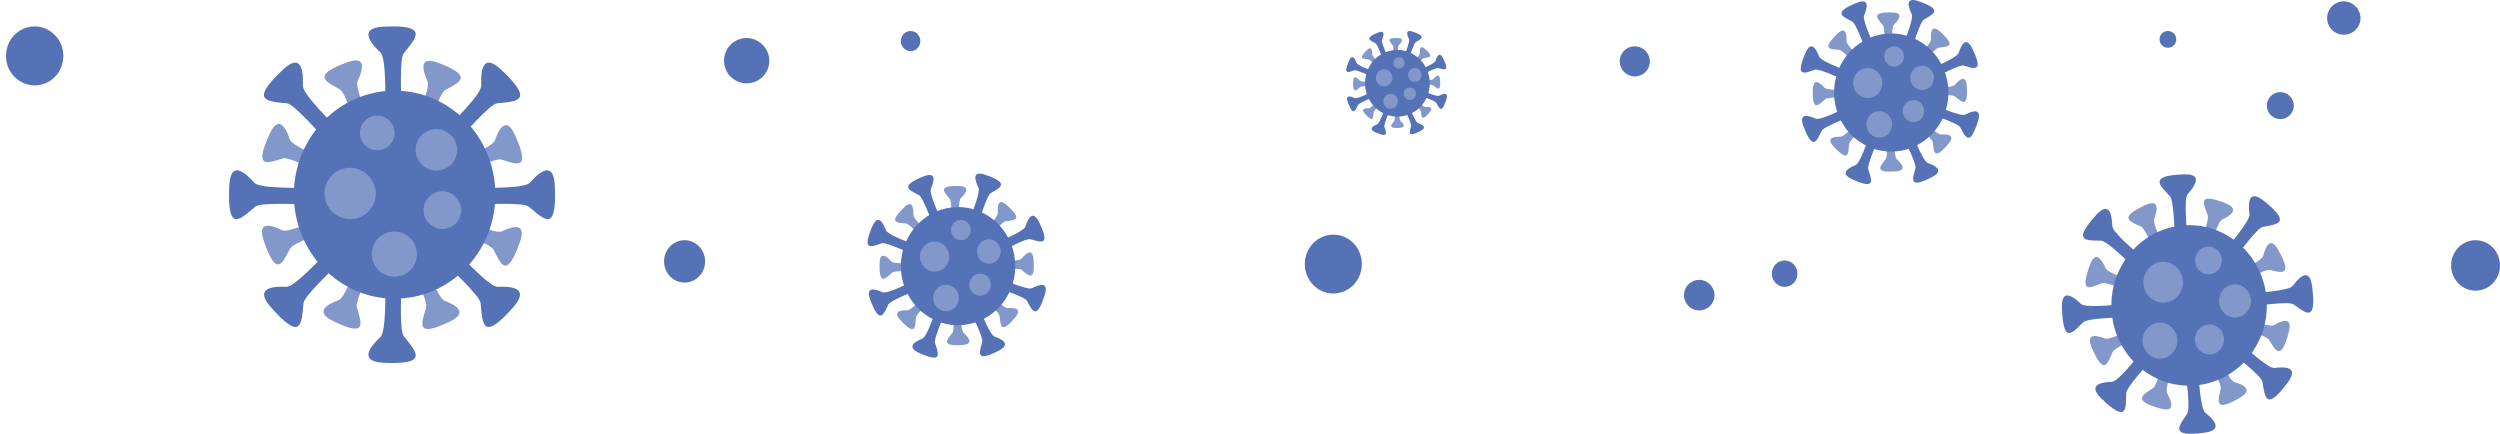 <svg xmlns="http://www.w3.org/2000/svg" width="976.859" height="169.514" viewBox="0 0 976.859 169.514"><g id="Virus" transform="translate(0.098)"><g id="Group_424" data-name="Group 424" transform="translate(89.39 10.315)"><g id="Group_419" data-name="Group 419" transform="translate(12.87 13.288)"><g id="Group_415" data-name="Group 415" transform="translate(24.04 0.152)"><path id="Path_1068" data-name="Path 1068" d="M138.1 96.427c-4.79-3.26 15.281-39.738 13.1-44.612-1.585-3.538-4-10.316 4.09-7.273 14.091 5.3 8.543 7.533 2.865 10.625C153.916 57.474 142.89 99.685 138.1 96.427z" transform="translate(-110.535 -43.776)" fill="#8297ca"/><path id="Path_1069" data-name="Path 1069" d="M146.409 78.989c-5.608-1.251-16.8 39.078-21.7 40.878-3.558 1.308-9.939 4.267-2.169 8.106 13.527 6.683 11.191 1.028 9.356-5.323C130.524 117.912 152.016 80.24 146.409 78.989z" transform="translate(-118.85 -26.321)" fill="#8297ca"/></g><g id="Group_416" data-name="Group 416" transform="translate(0.141 24.817)"><path id="Path_1070" data-name="Path 1070" d="M137.176 79.538c3.158-4.946 38.493 15.773 43.214 13.519 3.427-1.637 9.992-4.132 7.045 4.223-5.133 14.547-7.3 8.82-10.292 2.956C174.908 95.865 134.018 84.483 137.176 79.538z" transform="translate(-86.796 -51.08)" fill="#8297ca"/><path id="Path_1071" data-name="Path 1071" d="M152.721 88.712c1.212-5.788-37.854-17.344-39.6-22.4-1.267-3.673-4.135-10.262-7.852-2.24-6.474 13.965-1 11.553 5.156 9.659C115.018 72.314 151.508 94.5 152.721 88.712z" transform="translate(-102.359 -60.262)" fill="#8297ca"/></g><g id="Group_417" data-name="Group 417" transform="translate(0 25.286)"><path id="Path_1072" data-name="Path 1072" d="M137.57 88.561c-1.155-5.8 38.023-16.945 39.817-21.985 1.3-3.659 4.235-10.217 7.874-2.157 6.335 14.033.881 11.563-5.252 9.6C175.434 72.561 138.725 94.361 137.57 88.561z" transform="translate(-86.412 -60.576)" fill="#8297ca"/><path id="Path_1073" data-name="Path 1073" d="M153.4 79.547c-3.109-4.979-38.648 15.366-43.346 13.062-3.411-1.673-9.952-4.238-7.087 4.147 4.988 14.6 7.21 8.9 10.263 3.066C115.511 95.473 156.509 84.525 153.4 79.547z" transform="translate(-102.262 -51.555)" fill="#8297ca"/></g><g id="Group_418" data-name="Group 418" transform="translate(24.452)"><path id="Path_1074" data-name="Path 1074" d="M137.1 78.984c5.62-1.192 16.414 39.253 21.3 41.105 3.545 1.344 9.9 4.372 2.09 8.127-13.594 6.539-11.2.911-9.3-5.422C152.6 118.071 131.485 80.174 137.1 78.984z" transform="translate(-111.49 -26.171)" fill="#8297ca"/><path id="Path_1075" data-name="Path 1075" d="M144.742 96.468c4.822-3.209-14.885-39.9-12.653-44.748 1.62-3.52 4.106-10.272-4.017-7.314-14.143 5.15-8.619 7.442-2.971 10.594C129.313 57.351 139.919 99.677 144.742 96.468z" transform="translate(-119.134 -43.675)" fill="#8297ca"/></g></g><g id="Group_420" data-name="Group 420" transform="translate(54.471)"><path id="Path_1076" data-name="Path 1076" d="M141.2 100.547c-6.766-1.308-.99-51.3-5.6-55.642-3.348-3.154-9.075-9.491 1.249-10.009 17.976-.9 12.844 4.234 7.955 10.381C141.155 49.862 147.968 101.854 141.2 100.547z" transform="translate(-130.967 -34.793)" fill="#5572b7"/><path id="Path_1077" data-name="Path 1077" d="M141.2 78.767c-6.766 1.308-.99 51.3-5.6 55.642-3.348 3.154-9.075 9.491 1.249 10.009 17.976.9 12.844-4.234 7.955-10.38C141.155 129.452 147.968 77.461 141.2 78.767z" transform="translate(-130.967 -12.99)" fill="#5572b7"/></g><g id="Group_421" data-name="Group 421" transform="translate(0 56.234)"><path id="Path_1078" data-name="Path 1078" d="M137.354 82.944c1.265-6.987 49.69-1.023 53.9-5.784 3.055-3.455 9.194-9.367 9.7 1.291.872 18.558-4.1 13.26-10.055 8.212C186.45 82.9 136.088 89.929 137.354 82.944z" transform="translate(-73.638 -72.38)" fill="#5572b7"/><path id="Path_1079" data-name="Path 1079" d="M157.073 82.944c-1.265-6.987-49.69-1.023-53.9-5.784-3.055-3.455-9.194-9.367-9.7 1.291-.872 18.558 4.1 13.26 10.055 8.212C107.978 82.9 158.34 89.929 157.073 82.944z" transform="translate(-93.381 -72.38)" fill="#5572b7"/></g><g id="Group_422" data-name="Group 422" transform="translate(13.708 14.152)"><path id="Path_1080" data-name="Path 1080" d="M137.918 96.587c-3.89-5.865 34.435-37 34.151-43.433-.207-4.674.084-13.335 7.739-6.165 13.329 12.485 6.182 12.37-1.485 13.148C172.6 60.715 141.808 102.452 137.918 96.587z" transform="translate(-87.207 -44.253)" fill="#5572b7"/><path id="Path_1081" data-name="Path 1081" d="M153.535 79.34c-5.681-4.017-35.836 35.549-42.074 35.254-4.526-.214-12.917.088-5.971 7.989 12.094 13.76 11.982 6.384 12.734-1.532C118.787 115.146 159.215 83.356 153.535 79.34z" transform="translate(-102.84 -26.988)" fill="#5572b7"/></g><g id="Group_423" data-name="Group 423" transform="translate(13.655 14.152)"><path id="Path_1082" data-name="Path 1082" d="M137.027 79.34c5.68-4.017 35.835 35.549 42.072 35.254 4.527-.214 12.917.088 5.971 7.989-12.094 13.76-11.982 6.384-12.734-1.532C171.775 115.146 131.346 83.356 137.027 79.34z" transform="translate(-87.675 -26.988)" fill="#5572b7"/><path id="Path_1083" data-name="Path 1083" d="M152.137 96.587c3.89-5.865-34.435-37-34.151-43.433.207-4.674-.084-13.335-7.739-6.165-13.327 12.485-6.182 12.37 1.485 13.148C117.453 60.715 148.248 102.452 152.137 96.587z" transform="translate(-102.803 -44.253)" fill="#5572b7"/></g><ellipse id="Ellipse_34" data-name="Ellipse 34" cx="39.367" cy="40.64" rx="39.367" ry="40.64" transform="translate(25.337 25.113)" fill="#5572b7"/><path id="Path_1084" data-name="Path 1084" d="M142.227 65.076a6.776 6.776.0 1 1-6.774-6.993A6.886 6.886.0 0 1 142.227 65.076z" transform="translate(-77.524 -23.239)" fill="#8297ca"/><path id="Path_1085" data-name="Path 1085" d="M139.171 82.06a10.024 10.024.0 1 1-10.018-10.343A10.184 10.184.0 0 1 139.171 82.06z" transform="translate(-81.812 -16.475)" fill="#8297ca"/><path id="Path_1086" data-name="Path 1086" d="M149.529 97.475a8.827 8.827.0 1 1-8.823-9.107A8.968 8.968.0 0 1 149.529 97.475z" transform="translate(-76.084 -8.214)" fill="#8297ca"/><path id="Path_1087" data-name="Path 1087" d="M159.916 69.981a8.109 8.109.0 1 1-8.106-8.368A8.239 8.239.0 0 1 159.916 69.981z" transform="translate(-70.774 -21.488)" fill="#8297ca"/><path id="Path_1088" data-name="Path 1088" d="M160.559 85.461a7.367 7.367.0 1 1-7.364-7.6A7.486 7.486.0 0 1 160.559 85.461z" transform="translate(-69.819 -13.428)" fill="#8297ca"/></g><g id="Group_434" data-name="Group 434" transform="translate(338.879 67.828)"><g id="Group_429" data-name="Group 429" transform="translate(4.699 4.85)"><g id="Group_425" data-name="Group 425" transform="translate(6.866 6.302)"><path id="Path_1089" data-name="Path 1089" d="M289.851 105.828c-1.9-2.733 15.926-17.856 15.728-20.9-.143-2.208-.09-6.309 3.6-3 6.426 5.766 3.045 5.785-.574 6.233C305.905 88.5 291.748 108.561 289.851 105.828z" transform="translate(-266.24 -80.689)" fill="#8297ca"/><path id="Path_1090" data-name="Path 1090" d="M297.119 97.54c-2.726-1.842-16.6 17.186-19.554 17.111-2.143-.054-6.11.177-2.748 3.842 5.855 6.381 5.73 2.893 6.008-.857C281.034 114.836 299.845 99.38 297.119 97.54z" transform="translate(-273.515 -72.391)" fill="#8297ca"/></g><g id="Group_426" data-name="Group 426" transform="translate(6.08 7.09)"><path id="Path_1091" data-name="Path 1091" d="M289.423 97.555c2.648-1.958 17.3 16.441 20.243 16.237 2.139-.148 6.111-.093 2.9 3.716-5.585 6.634-5.606 3.143-6.039-.592C306.206 114.129 286.775 99.514 289.423 97.555z" transform="translate(-265.693 -73.182)" fill="#8297ca"/><path id="Path_1092" data-name="Path 1092" d="M296.693 105.582c1.783-2.814-16.647-17.139-16.576-20.187.052-2.213-.17-6.306-3.72-2.835-6.181 6.043-2.8 5.914.83 6.2C279.938 88.976 294.91 108.4 296.693 105.582z" transform="translate(-272.972 -81.216)" fill="#8297ca"/></g><g id="Group_427" data-name="Group 427" transform="translate(0 25.969)"><path id="Path_1093" data-name="Path 1093" d="M289.583 99.461c.53-3.317 23.491-1 25.435-3.3 1.41-1.667 4.256-4.526 4.6.51.593 8.767-1.81 6.314-4.677 3.989C312.8 98.928 289.052 102.779 289.583 99.461z" transform="translate(-259.434 -93.834)" fill="#8297ca"/><path id="Path_1094" data-name="Path 1094" d="M298.914 99.043c-.667-3.29-23.512.034-25.548-2.174-1.478-1.6-4.44-4.336-4.572.711-.232 8.787 2.068 6.23 4.835 3.779C275.693 99.532 299.58 102.334 298.914 99.043z" transform="translate(-268.777 -93.417)" fill="#8297ca"/></g><g id="Group_428" data-name="Group 428" transform="translate(25.153)"><path id="Path_1095" data-name="Path 1095" d="M290.26 97.283c3.213.548.97 24.252 3.193 26.258 1.614 1.457 4.384 4.394-.494 4.747-8.492.612-6.116-1.869-3.864-4.828C290.776 121.254 287.046 96.735 290.26 97.283z" transform="translate(-285.753 -66.159)" fill="#8297ca"/><path id="Path_1096" data-name="Path 1096" d="M290.64 107.589c3.187-.688-.033-24.271 2.106-26.375 1.552-1.526 4.2-4.583-.688-4.72-8.511-.239-6.035 2.135-3.662 4.992C290.166 83.616 287.452 108.277 290.64 107.589z" transform="translate(-286.133 -76.477)" fill="#8297ca"/></g></g><g id="Group_430" data-name="Group 430" transform="translate(17.536 0)"><path id="Path_1097" data-name="Path 1097" d="M290.107 109.4c-3.329-2.113 9.578-27.4 7.99-30.669-1.154-2.374-2.94-6.936 2.633-5.043 9.706 3.3 5.975 4.94 2.172 7.172C300.066 82.521 293.437 111.51 290.107 109.4z" transform="translate(-272.28 -73.235)" fill="#5572b7"/><path id="Path_1098" data-name="Path 1098" d="M295.458 97.419c-3.845-.729-10.629 26.982-13.929 28.317-2.4.969-6.678 3.127-1.309 5.567 9.352 4.25 7.642.452 6.261-3.832C285.451 124.274 299.3 98.146 295.458 97.419z" transform="translate(-277.635 -61.245)" fill="#5572b7"/></g><g id="Group_431" data-name="Group 431" transform="translate(0 18.103)"><path id="Path_1099" data-name="Path 1099" d="M289.466 97.825c2.046-3.437 26.54 9.888 29.708 8.248 2.3-1.191 6.719-3.036 4.885 2.718-3.193 10.019-4.785 6.168-6.948 2.243C315.5 108.106 287.418 101.263 289.466 97.825z" transform="translate(-254.831 -79.421)" fill="#5572b7"/><path id="Path_1100" data-name="Path 1100" d="M300.156 103.734c.706-3.969-26.137-10.971-27.429-14.378-.939-2.473-3.029-6.9-5.393-1.352-4.117 9.654-.438 7.89 3.711 6.465C274.142 93.4 299.452 107.7 300.156 103.734z" transform="translate(-265.534 -85.335)" fill="#5572b7"/></g><g id="Group_432" data-name="Group 432" transform="translate(0.519 16.453)"><path id="Path_1101" data-name="Path 1101" d="M289.739 104.269c-.906-3.924 25.54-12.382 26.657-15.854.81-2.521 2.671-7.051 5.316-1.643 4.606 9.415.841 7.853-3.377 6.656C315.189 92.535 290.646 108.193 289.739 104.269z" transform="translate(-255.19 -84.233)" fill="#5572b7"/><path id="Path_1102" data-name="Path 1102" d="M300.43 97.792c-2.22-3.321-26 11.321-29.244 9.856-2.358-1.064-6.865-2.666-4.739 2.98 3.7 9.832 5.094 5.9 7.052 1.861C274.96 109.478 302.65 101.112 300.43 97.792z" transform="translate(-265.892 -77.75)" fill="#5572b7"/></g><g id="Group_433" data-name="Group 433" transform="translate(15.908 0.534)"><path id="Path_1103" data-name="Path 1103" d="M289.4 97.441c3.8-.937 11.994 26.364 15.357 27.518 2.442.836 6.83 2.757 1.591 5.488-9.12 4.755-7.607.868-6.448-3.486C300.769 123.714 285.6 98.376 289.4 97.441z" transform="translate(-270.995 -61.773)" fill="#5572b7"/><path id="Path_1104" data-name="Path 1104" d="M294.913 109.247c3.217-2.292-10.966-26.837-9.548-30.19 1.03-2.434 2.583-7.087-2.888-4.892-9.523 3.821-5.713 5.259-1.8 7.28C283.593 82.953 291.7 111.539 294.913 109.247z" transform="translate(-276.511 -73.592)" fill="#5572b7"/></g><path id="Path_1187" data-name="Path 1187" d="M23.064-.074C35.8-.115 46.1 9.862 46.055 22.209S35.655 44.6 22.917 44.64-.115 34.7-.074 22.357 10.326-.033 23.064-.074z" transform="matrix(0.103, -0.995, 0.995, 0.103, 10.837, 56.741)" fill="#5572b7"/><path id="Path_1105" data-name="Path 1105" d="M295.491 90.719A3.808 3.808.0 0 1 290.524 93a4.01 4.01.0 0 1-2.213-5.129 3.808 3.808.0 0 1 4.966-2.285A4.009 4.009.0 0 1 295.491 90.719z" transform="translate(-255.417 -67.236)" fill="#8297ca"/><path id="Path_1106" data-name="Path 1106" d="M290.681 98.96a5.633 5.633.0 0 1-7.346 3.378 5.931 5.931.0 0 1-3.274-7.584 5.635 5.635.0 0 1 7.348-3.38A5.931 5.931.0 0 1 290.681 98.96z" transform="translate(-259.178 -64.43)" fill="#8297ca"/><path id="Path_1107" data-name="Path 1107" d="M292.942 109.288a4.962 4.962.0 0 1-6.471 2.976 5.223 5.223.0 0 1-2.883-6.679 4.964 4.964.0 0 1 6.471-2.976A5.224 5.224.0 0 1 292.942 109.288z" transform="translate(-257.574 -58.833)" fill="#8297ca"/><path id="Path_1108" data-name="Path 1108" d="M303.978 96.857a4.558 4.558.0 0 1-5.943 2.733 4.8 4.8.0 0 1-2.649-6.136 4.559 4.559.0 0 1 5.945-2.733A4.8 4.8.0 0 1 303.978 96.857z" transform="translate(-252.262 -64.717)" fill="#8297ca"/><path id="Path_1109" data-name="Path 1109" d="M301.112 105.226a4.143 4.143.0 0 1-5.4 2.485 4.362 4.362.0 0 1-2.406-5.576 4.142 4.142.0 0 1 5.4-2.484A4.36 4.36.0 0 1 301.112 105.226z" transform="translate(-253.184 -60.273)" fill="#8297ca"/></g><g id="Group_444" data-name="Group 444" transform="translate(703.528)"><g id="Group_439" data-name="Group 439" transform="translate(4.699 4.849)"><g id="Group_435" data-name="Group 435" transform="translate(6.866 6.302)"><path id="Path_1110" data-name="Path 1110" d="M541.468 60.491c-1.9-2.733 15.926-17.856 15.728-20.9-.143-2.208-.09-6.308 3.6-3 6.426 5.767 3.045 5.787-.574 6.234C557.522 43.165 543.365 63.224 541.468 60.491z" transform="translate(-517.857 -35.352)" fill="#8297ca"/><path id="Path_1111" data-name="Path 1111" d="M548.736 52.2c-2.726-1.84-16.6 17.186-19.554 17.112-2.143-.054-6.11.175-2.748 3.84 5.855 6.382 5.73 2.895 6.008-.857C532.651 69.5 551.462 54.043 548.736 52.2z" transform="translate(-525.132 -27.055)" fill="#8297ca"/></g><g id="Group_436" data-name="Group 436" transform="translate(6.08 7.09)"><path id="Path_1112" data-name="Path 1112" d="M541.04 52.219c2.648-1.96 17.3 16.441 20.243 16.236 2.139-.148 6.111-.093 2.9 3.716-5.585 6.634-5.606 3.145-6.039-.592C557.823 68.792 538.392 54.178 541.04 52.219z" transform="translate(-517.311 -27.845)" fill="#8297ca"/><path id="Path_1113" data-name="Path 1113" d="M548.31 60.245c1.783-2.814-16.647-17.139-16.576-20.187.052-2.213-.17-6.306-3.72-2.835-6.181 6.044-2.8 5.914.83 6.2C531.555 43.639 546.527 63.059 548.31 60.245z" transform="translate(-524.589 -35.879)" fill="#8297ca"/></g><g id="Group_437" data-name="Group 437" transform="translate(0 25.969)"><path id="Path_1114" data-name="Path 1114" d="M541.2 54.123c.53-3.317 23.49-1 25.435-3.3 1.41-1.665 4.256-4.526 4.6.51.593 8.769-1.81 6.314-4.677 3.989C564.419 53.591 540.669 57.442 541.2 54.123z" transform="translate(-511.051 -48.498)" fill="#8297ca"/><path id="Path_1115" data-name="Path 1115" d="M550.531 53.707c-.667-3.291-23.512.033-25.548-2.175-1.478-1.6-4.44-4.334-4.572.712-.232 8.785 2.068 6.228 4.836 3.779C527.31 54.2 551.2 57 550.531 53.707z" transform="translate(-520.394 -48.08)" fill="#8297ca"/></g><g id="Group_438" data-name="Group 438" transform="translate(25.153)"><path id="Path_1116" data-name="Path 1116" d="M541.877 51.946c3.213.548.97 24.252 3.193 26.258 1.614 1.457 4.384 4.4-.494 4.747-8.492.613-6.116-1.869-3.864-4.826C542.393 75.918 538.663 51.4 541.877 51.946z" transform="translate(-537.37 -20.822)" fill="#8297ca"/><path id="Path_1117" data-name="Path 1117" d="M542.257 62.252c3.187-.688-.033-24.271 2.106-26.375 1.552-1.526 4.2-4.583-.688-4.72-8.511-.239-6.035 2.136-3.662 4.993C541.783 38.279 539.069 62.941 542.257 62.252z" transform="translate(-537.75 -31.14)" fill="#8297ca"/></g></g><g id="Group_440" data-name="Group 440" transform="translate(17.536)"><path id="Path_1118" data-name="Path 1118" d="M541.724 64.058c-3.329-2.113 9.578-27.4 7.99-30.669-1.154-2.374-2.94-6.936 2.633-5.042 9.706 3.294 5.975 4.939 2.172 7.171C551.683 37.184 545.054 66.172 541.724 64.058z" transform="translate(-523.897 -27.899)" fill="#5572b7"/><path id="Path_1119" data-name="Path 1119" d="M547.075 52.082c-3.845-.727-10.629 26.982-13.928 28.317-2.4.969-6.678 3.127-1.309 5.568 9.352 4.25 7.642.452 6.261-3.833C537.068 78.938 550.919 52.809 547.075 52.082z" transform="translate(-529.252 -15.909)" fill="#5572b7"/></g><g id="Group_441" data-name="Group 441" transform="translate(0 18.102)"><path id="Path_1120" data-name="Path 1120" d="M541.083 52.489c2.046-3.438 26.54 9.886 29.708 8.247 2.3-1.191 6.719-3.036 4.885 2.72-3.193 10.019-4.785 6.167-6.948 2.241C567.116 62.769 539.035 55.925 541.083 52.489z" transform="translate(-506.449 -34.084)" fill="#5572b7"/><path id="Path_1121" data-name="Path 1121" d="M551.773 58.4c.706-3.968-26.137-10.971-27.43-14.378-.939-2.473-3.029-6.9-5.393-1.351-4.117 9.653-.438 7.889 3.711 6.463C525.759 48.068 551.068 62.366 551.773 58.4z" transform="translate(-517.151 -39.998)" fill="#5572b7"/></g><g id="Group_442" data-name="Group 442" transform="translate(0.519 16.452)"><path id="Path_1122" data-name="Path 1122" d="M541.356 58.932c-.906-3.924 25.54-12.382 26.657-15.854.81-2.521 2.671-7.051 5.316-1.643 4.606 9.415.841 7.855-3.377 6.656C566.806 47.2 542.263 62.858 541.356 58.932z" transform="translate(-506.807 -38.896)" fill="#5572b7"/><path id="Path_1123" data-name="Path 1123" d="M552.047 52.455c-2.22-3.321-26 11.321-29.244 9.856-2.358-1.064-6.865-2.665-4.739 2.982 3.7 9.831 5.094 5.9 7.052 1.86C526.577 64.141 554.267 55.776 552.047 52.455z" transform="translate(-517.509 -32.413)" fill="#5572b7"/></g><g id="Group_443" data-name="Group 443" transform="translate(15.908 0.534)"><path id="Path_1124" data-name="Path 1124" d="M541.02 52.1c3.8-.937 11.994 26.364 15.357 27.518 2.442.836 6.83 2.757 1.591 5.489-9.12 4.755-7.607.868-6.448-3.486C552.386 78.377 537.219 53.04 541.02 52.1z" transform="translate(-522.612 -16.436)" fill="#5572b7"/><path id="Path_1125" data-name="Path 1125" d="M546.53 63.91c3.217-2.291-10.966-26.837-9.547-30.19 1.03-2.433 2.583-7.086-2.888-4.892-9.523 3.821-5.713 5.259-1.8 7.282C535.21 37.616 543.314 66.2 546.53 63.91z" transform="translate(-528.128 -28.256)" fill="#5572b7"/></g><path id="Path_1188" data-name="Path 1188" d="M23.064-.074C35.8-.115 46.1 9.862 46.055 22.209S35.655 44.6 22.917 44.64-.115 34.7-.074 22.357 10.326-.033 23.064-.074z" transform="translate(10.837 56.74) rotate(-84.105)" fill="#5572b7"/><path id="Path_1126" data-name="Path 1126" d="M547.108 45.383a3.808 3.808.0 0 1-4.966 2.285 4.009 4.009.0 0 1-2.213-5.129 3.808 3.808.0 0 1 4.966-2.285A4.011 4.011.0 0 1 547.108 45.383z" transform="translate(-507.034 -21.9)" fill="#8297ca"/><path id="Path_1127" data-name="Path 1127" d="M542.3 53.623A5.634 5.634.0 0 1 534.952 57a5.932 5.932.0 0 1-3.274-7.585 5.635 5.635.0 0 1 7.348-3.38A5.932 5.932.0 0 1 542.3 53.623z" transform="translate(-510.796 -19.094)" fill="#8297ca"/><path id="Path_1128" data-name="Path 1128" d="M544.559 63.952a4.964 4.964.0 0 1-6.471 2.976 5.225 5.225.0 0 1-2.882-6.68 4.964 4.964.0 0 1 6.471-2.976A5.225 5.225.0 0 1 544.559 63.952z" transform="translate(-509.191 -13.497)" fill="#8297ca"/><path id="Path_1129" data-name="Path 1129" d="M555.6 51.52a4.557 4.557.0 0 1-5.943 2.735A4.8 4.8.0 0 1 547 48.118a4.559 4.559.0 0 1 5.945-2.733A4.8 4.8.0 0 1 555.6 51.52z" transform="translate(-503.879 -19.381)" fill="#8297ca"/><path id="Path_1130" data-name="Path 1130" d="M552.729 59.89a4.144 4.144.0 0 1-5.4 2.484 4.361 4.361.0 0 1-2.406-5.574 4.141 4.141.0 0 1 5.4-2.484A4.36 4.36.0 0 1 552.729 59.89z" transform="translate(-504.801 -14.936)" fill="#8297ca"/></g><g id="Group_454" data-name="Group 454" transform="translate(525.95 12.115)"><g id="Group_449" data-name="Group 449" transform="translate(2.654 2.74)"><g id="Group_445" data-name="Group 445" transform="translate(3.88 3.559)"><path id="Path_1131" data-name="Path 1131" d="M408.354 54.407c-1.071-1.544 9-10.085 8.884-11.8-.08-1.248-.051-3.564 2.035-1.692 3.629 3.257 1.719 3.267-.325 3.52C417.423 44.619 409.426 55.951 408.354 54.407z" transform="translate(-395.018 -40.207)" fill="#8297ca"/><path id="Path_1132" data-name="Path 1132" d="M412.458 49.725c-1.539-1.04-9.378 9.708-11.044 9.666-1.212-.03-3.451.1-1.552 2.169 3.307 3.6 3.236 1.635 3.394-.485C403.373 59.5 414 50.764 412.458 49.725z" transform="translate(-399.127 -35.52)" fill="#8297ca"/></g><g id="Group_446" data-name="Group 446" transform="translate(3.435 4.005)"><path id="Path_1133" data-name="Path 1133" d="M408.112 49.734c1.5-1.107 9.769 9.286 11.434 9.171 1.209-.084 3.451-.052 1.639 2.1-3.155 3.746-3.165 1.776-3.41-.335C417.593 59.1 406.617 50.84 408.112 49.734z" transform="translate(-394.708 -35.966)" fill="#8297ca"/><path id="Path_1134" data-name="Path 1134" d="M412.22 54.268c1.006-1.59-9.4-9.681-9.363-11.4.029-1.249-.1-3.562-2.1-1.6-3.493 3.413-1.584 3.341.47 3.5C402.755 44.887 411.212 55.857 412.22 54.268z" transform="translate(-398.82 -40.504)" fill="#8297ca"/></g><g id="Group_447" data-name="Group 447" transform="translate(0 14.668)"><path id="Path_1135" data-name="Path 1135" d="M408.2 50.81c.3-1.873 13.269-.566 14.368-1.861.8-.941 2.4-2.557 2.6.287.335 4.954-1.023 3.567-2.642 2.253C421.318 50.509 407.9 52.684 408.2 50.81z" transform="translate(-391.172 -47.632)" fill="#8297ca"/><path id="Path_1136" data-name="Path 1136" d="M413.474 50.574c-.377-1.858-13.281.019-14.431-1.228-.836-.905-2.509-2.448-2.584.4-.13 4.963 1.17 3.519 2.732 2.135C400.357 50.85 413.849 52.433 413.474 50.574z" transform="translate(-396.45 -47.396)" fill="#8297ca"/></g><g id="Group_448" data-name="Group 448" transform="translate(14.208)"><path id="Path_1137" data-name="Path 1137" d="M408.586 49.58c1.814.31.546 13.7 1.8 14.832.912.823 2.477 2.482-.278 2.681-4.8.347-3.455-1.055-2.182-2.726C408.877 63.121 406.77 49.27 408.586 49.58z" transform="translate(-406.039 -32)" fill="#8297ca"/><path id="Path_1138" data-name="Path 1138" d="M408.8 55.4c1.8-.389-.017-13.71 1.19-14.9.877-.862 2.372-2.588-.388-2.666-4.807-.136-3.409 1.206-2.068 2.82C408.532 41.86 407 55.79 408.8 55.4z" transform="translate(-406.254 -37.828)" fill="#8297ca"/></g></g><g id="Group_450" data-name="Group 450" transform="translate(9.906)"><path id="Path_1139" data-name="Path 1139" d="M408.5 56.422c-1.881-1.194 5.41-15.476 4.513-17.323-.651-1.341-1.661-3.918 1.488-2.849 5.481 1.861 3.374 2.79 1.226 4.051C414.124 41.241 410.38 57.616 408.5 56.422z" transform="translate(-398.429 -35.997)" fill="#5572b7"/><path id="Path_1140" data-name="Path 1140" d="M411.52 49.657c-2.171-.411-6 15.241-7.866 15.995-1.354.548-3.772 1.765-.739 3.145 5.281 2.4 4.316.256 3.536-2.165C405.868 64.826 413.693 50.067 411.52 49.657z" transform="translate(-401.454 -29.224)" fill="#5572b7"/></g><g id="Group_451" data-name="Group 451" transform="translate(0 10.225)"><path id="Path_1141" data-name="Path 1141" d="M408.137 49.887c1.156-1.942 14.991 5.585 16.781 4.657 1.3-.672 3.794-1.715 2.759 1.536-1.8 5.66-2.7 3.483-3.924 1.266C422.842 55.693 406.98 51.827 408.137 49.887z" transform="translate(-388.573 -39.491)" fill="#5572b7"/><path id="Path_1142" data-name="Path 1142" d="M414.175 53.224c.4-2.243-14.763-6.2-15.494-8.122-.53-1.4-1.71-3.894-3.046-.763-2.326 5.453-.248 4.457 2.1 3.65C399.481 47.389 413.777 55.465 414.175 53.224z" transform="translate(-394.618 -42.831)" fill="#5572b7"/></g><g id="Group_452" data-name="Group 452" transform="translate(0.294 9.293)"><path id="Path_1143" data-name="Path 1143" d="M408.291 53.526c-.512-2.217 14.426-6.994 15.057-8.956.458-1.423 1.509-3.983 3-.928 2.6 5.319.474 4.436-1.907 3.76C422.666 46.9 408.8 55.743 408.291 53.526z" transform="translate(-388.776 -42.208)" fill="#5572b7"/><path id="Path_1144" data-name="Path 1144" d="M414.329 49.867c-1.254-1.876-14.684 6.4-16.518 5.568-1.332-.6-3.877-1.507-2.677 1.683 2.09 5.554 2.878 3.332 3.984 1.05C399.943 56.468 415.584 51.743 414.329 49.867z" transform="translate(-394.821 -38.547)" fill="#5572b7"/></g><g id="Group_453" data-name="Group 453" transform="translate(8.986 0.302)"><path id="Path_1145" data-name="Path 1145" d="M408.1 49.668c2.148-.528 6.775 14.892 8.674 15.545 1.38.473 3.859 1.557.9 3.1-5.152 2.686-4.3.491-3.642-1.969C414.521 64.51 405.954 50.2 408.1 49.668z" transform="translate(-397.704 -29.522)" fill="#5572b7"/><path id="Path_1146" data-name="Path 1146" d="M411.214 56.338c1.816-1.3-6.2-15.16-5.394-17.054.583-1.373 1.459-4-1.63-2.763-5.379 2.159-3.227 2.971-1.019 4.113C404.82 41.485 409.4 57.633 411.214 56.338z" transform="translate(-400.819 -36.198)" fill="#5572b7"/></g><path id="Path_1147" data-name="Path 1147" d="M424.1 58.639a12.506 12.506.0 0 1-16.307 7.5A13.166 13.166.0 0 1 400.53 49.3a12.507 12.507.0 0 1 16.308-7.5A13.165 13.165.0 0 1 424.1 58.639z" transform="translate(-392.341 -33.546)" fill="#5572b7"/><path id="Path_1191" data-name="Path 1191" d="M2.172-.005A2.2 2.2.0 0 1 4.34 2.232 2.22 2.22.0 0 1 2.162 4.479 2.2 2.2.0 0 1-.005 2.242 2.22 2.22.0 0 1 2.172-.005z" transform="translate(18.286 10.386) rotate(-4.106)" fill="#8297ca"/><path id="Path_1148" data-name="Path 1148" d="M408.824 50.527a3.184 3.184.0 0 1-4.151 1.909 3.352 3.352.0 0 1-1.849-4.285 3.184 3.184.0 0 1 4.151-1.909A3.352 3.352.0 0 1 408.824 50.527z" transform="translate(-391.028 -31.023)" fill="#8297ca"/><path id="Path_1149" data-name="Path 1149" d="M410.1 56.362a2.8 2.8.0 0 1-3.655 1.68 2.948 2.948.0 0 1-1.628-3.772 2.8 2.8.0 0 1 3.654-1.682A2.951 2.951.0 0 1 410.1 56.362z" transform="translate(-390.122 -27.862)" fill="#8297ca"/><path id="Path_1150" data-name="Path 1150" d="M416.334 49.339a2.574 2.574.0 0 1-3.358 1.544 2.709 2.709.0 0 1-1.5-3.465 2.575 2.575.0 0 1 3.358-1.544A2.709 2.709.0 0 1 416.334 49.339z" transform="translate(-387.121 -31.185)" fill="#8297ca"/><path id="Path_1151" data-name="Path 1151" d="M414.714 54.067a2.34 2.34.0 0 1-3.051 1.4 2.462 2.462.0 0 1-1.358-3.149 2.339 2.339.0 0 1 3.049-1.4A2.462 2.462.0 0 1 414.714 54.067z" transform="translate(-387.642 -28.674)" fill="#8297ca"/></g><g id="Group_464" data-name="Group 464" transform="translate(805.576 68.116)"><g id="Group_459" data-name="Group 459" transform="translate(9.216 9.514)"><g id="Group_455" data-name="Group 455" transform="translate(1.708 17.369)"><path id="Path_1152" data-name="Path 1152" d="M621.673 115.8c-1.245-4.384 28.184-15.512 29.254-19.5.777-2.9 2.629-8.128 5.92-2.172 5.73 10.372 1.387 8.83-3.448 7.726C649.792 101.028 622.916 120.185 621.673 115.8z" transform="translate(-583.187 -91.397)" fill="#8297ca"/><path id="Path_1153" data-name="Path 1153" d="M633.576 107.874c-2.694-3.624-28.761 14.34-32.515 12.875-2.725-1.062-7.908-2.606-5.191 3.652 4.73 10.9 6.087 6.366 8.077 1.685C605.429 122.595 636.272 111.5 633.576 107.874z" transform="translate(-595.105 -83.462)" fill="#8297ca"/></g><g id="Group_456" data-name="Group 456" transform="translate(16.789 1.763)"><path id="Path_1154" data-name="Path 1154" d="M621.258 107.534c4.246-1.284 15.027 29.1 18.893 30.2 2.807.8 7.875 2.712 2.1 6.112-10.046 5.916-8.553 1.432-7.484-3.559C635.571 136.565 617.012 108.819 621.258 107.534z" transform="translate(-598.721 -67.804)" fill="#8297ca"/><path id="Path_1155" data-name="Path 1155" d="M628.042 120.682c3.509-2.781-13.891-29.692-12.473-33.567 1.029-2.813 2.525-8.164-3.538-5.361-10.555 4.885-6.166 6.285-1.632 8.338C613.782 91.625 624.532 123.465 628.042 120.682z" transform="translate(-605.511 -80.965)" fill="#8297ca"/></g><g id="Group_457" data-name="Group 457" transform="translate(0 22.816)"><path id="Path_1156" data-name="Path 1156" d="M621.354 107.985c2.123-4.008 30.554 9.606 34.045 7.564 2.535-1.483 7.427-3.83 5.674 2.784-3.052 11.517-5.066 7.258-7.729 2.947C651.358 118.066 619.231 111.993 621.354 107.985z" transform="translate(-581.65 -88.982)" fill="#8297ca"/><path id="Path_1157" data-name="Path 1157" d="M633.616 114.036c.575-4.529-30.16-10.856-31.812-14.63-1.2-2.741-3.807-7.617-6.172-1.207-4.119 11.158-.057 8.945 4.556 7.087C603.63 103.9 633.039 118.564 633.616 114.036z" transform="translate(-593.926 -95.037)" fill="#8297ca"/></g><g id="Group_458" data-name="Group 458" transform="translate(22.072)"><path id="Path_1158" data-name="Path 1158" d="M626.367 107.219c3.883 2.192-9.305 31.542-7.327 35.146 1.436 2.615 3.71 7.668-2.7 5.857-11.156-3.151-7.029-5.23-2.854-7.98C616.6 138.192 622.486 105.025 626.367 107.219z" transform="translate(-609.157 -66.23)" fill="#8297ca"/><path id="Path_1159" data-name="Path 1159" d="M621.3 120.761c4.388.594 10.516-31.135 14.172-32.841 2.655-1.237 7.378-3.93 1.171-6.372-10.808-4.252-8.665-.058-6.865 4.7C631.117 89.8 616.91 120.165 621.3 120.761z" transform="translate(-604.082 -79.787)" fill="#8297ca"/></g></g><g id="Group_460" data-name="Group 460" transform="translate(13.075 8.546)"><path id="Path_1160" data-name="Path 1160" d="M621.953 121.8c-3.351-4.252 24.2-30.688 23.582-35.618-.445-3.579-.754-10.256 5.571-5.245 11.011 8.724 5.511 9.1-.335 10.2C646.41 91.96 625.3 126.055 621.953 121.8z" transform="translate(-585.322 -79.14)" fill="#5572b7"/><path id="Path_1161" data-name="Path 1161" d="M633.208 107.719c-4.613-2.715-25.363 29.669-30.174 29.85-3.493.133-9.923.913-4.1 6.532 10.14 9.785 9.6 4.122 9.694-2.011C608.7 137.514 637.821 110.434 633.208 107.719z" transform="translate(-596.589 -65.042)" fill="#5572b7"/></g><g id="Group_461" data-name="Group 461" transform="translate(8.241 13.498)"><path id="Path_1162" data-name="Path 1162" d="M621.226 107.823c4.12-3.459 29.728 24.979 34.5 24.345 3.467-.459 9.934-.778 5.081 5.751-8.452 11.367-8.819 5.69-9.884-.346C650.133 133.071 617.106 111.282 621.226 107.823z" transform="translate(-580.848 -70.008)" fill="#5572b7"/><path id="Path_1163" data-name="Path 1163" d="M633.619 120.253c2.629-4.762-28.74-26.183-28.916-31.15-.128-3.606-.884-10.244-6.327-4.231-9.478 10.468-3.993 9.912 1.949 10.007C604.757 94.95 630.989 125.016 633.619 120.253z" transform="translate(-593.254 -82.45)" fill="#5572b7"/></g><g id="Group_462" data-name="Group 462" transform="translate(0 39.404)"><path id="Path_1164" data-name="Path 1164" d="M621.507 111.855c.545-5.453 38.131-4.038 41.073-7.973 2.136-2.855 6.491-7.8 7.532.358 1.81 14.207-2.338 10.461-7.224 6.97C659.242 108.607 620.963 117.306 621.507 111.855z" transform="translate(-572.323 -99.766)" fill="#5572b7"/><path id="Path_1165" data-name="Path 1165" d="M636.733 109.228c-1.4-5.287-38.257 2.466-41.783-.919-2.561-2.457-7.642-6.6-7.374 1.626.47 14.321 3.966 9.924 8.233 5.654C598.993 112.4 638.135 114.515 636.733 109.228z" transform="translate(-587.567 -97.138)" fill="#5572b7"/></g><g id="Group_463" data-name="Group 463" transform="translate(38.158)"><path id="Path_1166" data-name="Path 1166" d="M621.7 107.368c5.281.563 3.91 39.364 7.722 42.4 2.766 2.205 7.558 6.7-.346 7.775-13.762 1.869-10.133-2.413-6.752-7.458C624.842 146.322 616.414 106.807 621.7 107.368z" transform="translate(-611.509 -56.593)" fill="#5572b7"/><path id="Path_1167" data-name="Path 1167" d="M624.082 124.185c5.12-1.448-2.388-39.494.888-43.134 2.38-2.644 6.392-7.889-1.574-7.612-13.873.485-9.613 4.095-5.478 8.5C621 85.223 618.961 125.632 624.082 124.185z" transform="translate(-613.897 -73.428)" fill="#5572b7"/></g><path id="Path_1189" data-name="Path 1189" d="M30.368-.08C47.14-.125 60.7 13.869 60.655 31.176S46.979 62.549 30.207 62.593-.125 48.644-.08 31.337 13.6-.036 30.368-.08z" transform="matrix(0.997, -0.082, 0.082, 0.997, 16.952, 22.546)" fill="#5572b7"/><path id="Path_1168" data-name="Path 1168" d="M632.692 101.2a5.111 5.111.0 0 1-7.362.625 5.512 5.512.0 0 1-.607-7.6 5.111 5.111.0 0 1 7.362-.627A5.515 5.515.0 0 1 632.692 101.2z" transform="translate(-571.433 -64.058)" fill="#8297ca"/><path id="Path_1169" data-name="Path 1169" d="M623.161 109.416a7.56 7.56.0 0 1-10.89.928 8.157 8.157.0 0 1-.9-11.242 7.562 7.562.0 0 1 10.891-.928A8.155 8.155.0 0 1 623.161 109.416z" transform="translate(-577.696 -62.09)" fill="#8297ca"/><path id="Path_1170" data-name="Path 1170" d="M621.3 123.742a6.657 6.657.0 0 1-9.59.815 7.182 7.182.0 0 1-.79-9.9 6.658 6.658.0 0 1 9.59-.815A7.181 7.181.0 0 1 621.3 123.742z" transform="translate(-577.803 -54.205)" fill="#8297ca"/><path id="Path_1171" data-name="Path 1171" d="M640.954 112.8a6.117 6.117.0 0 1-8.81.75 6.6 6.6.0 0 1-.726-9.095 6.117 6.117.0 0 1 8.81-.75A6.6 6.6.0 0 1 640.954 112.8z" transform="translate(-568.534 -59.166)" fill="#8297ca"/><path id="Path_1172" data-name="Path 1172" d="M633.445 122.285a5.556 5.556.0 0 1-8 .681 6 6 0 0 1-.661-8.263 5.557 5.557.0 0 1 8-.681A6 6 0 0 1 633.445 122.285z" transform="translate(-571.455 -53.979)" fill="#8297ca"/></g><path id="Path_1173" data-name="Path 1173" d="M244.549 46.963a8.854 8.854.0 1 1-8.85-9.135A9 9 0 0 1 244.549 46.963z" transform="translate(55.966 -22.973)" fill="#5572b7"/><ellipse id="Ellipse_39" data-name="Ellipse 39" cx="8.018" cy="8.277" rx="8.018" ry="8.277" transform="translate(259.382 93.86)" fill="#5572b7"/><ellipse id="Ellipse_40" data-name="Ellipse 40" cx="3.817" cy="3.94" rx="3.817" ry="3.94" transform="translate(351.887 12.115)" fill="#5572b7"/><path id="Path_1190" data-name="Path 1190" d="M11.519-.081A11.167 11.167.0 0 1 22.957 11.034a11.558 11.558.0 0 1-11.6 11.276A11.167 11.167.0 0 1-.081 11.2 11.558 11.558.0 0 1 11.519-.081z" transform="translate(0 30.431) rotate(-76.718)" fill="#5572b7"/><ellipse id="Ellipse_42" data-name="Ellipse 42" cx="11.144" cy="11.504" rx="11.144" ry="11.504" transform="translate(509.752 91.677)" fill="#5572b7"/><path id="Path_1174" data-name="Path 1174" d="M480.119 46.063a5.885 5.885.0 1 1-5.882-6.073A5.979 5.979.0 0 1 480.119 46.063z" transform="translate(164.456 -21.9)" fill="#5572b7"/><path id="Path_1175" data-name="Path 1175" d="M497.6 107.149a5.966 5.966.0 1 1-5.962-6.155A6.06 6.06.0 0 1 497.6 107.149z" transform="translate(172.235 8.364)" fill="#5572b7"/><path id="Path_1176" data-name="Path 1176" d="M620.429 39.368A3.267 3.267.0 1 1 617.164 36 3.32 3.32.0 0 1 620.429 39.368z" transform="translate(229.837 -23.881)" fill="#5572b7"/><ellipse id="Ellipse_43" data-name="Ellipse 43" cx="9.549" cy="9.858" rx="9.549" ry="9.858" transform="translate(957.664 93.86)" fill="#5572b7"/><ellipse id="Ellipse_44" data-name="Ellipse 44" cx="5.001" cy="5.162" rx="5.001" ry="5.162" transform="translate(692.241 101.766)" fill="#5572b7"/><path id="Path_1177" data-name="Path 1177" d="M672.113 34.984a6.52 6.52.0 1 1-6.517-6.728A6.626 6.626.0 0 1 672.113 34.984z" transform="translate(250.134 -27.722)" fill="#5572b7"/><path id="Path_1178" data-name="Path 1178" d="M653.353 57.394a5.263 5.263.0 1 1-5.261-5.431A5.347 5.347.0 0 1 653.353 57.394z" transform="translate(242.836 -15.96)" fill="#5572b7"/></g></svg>